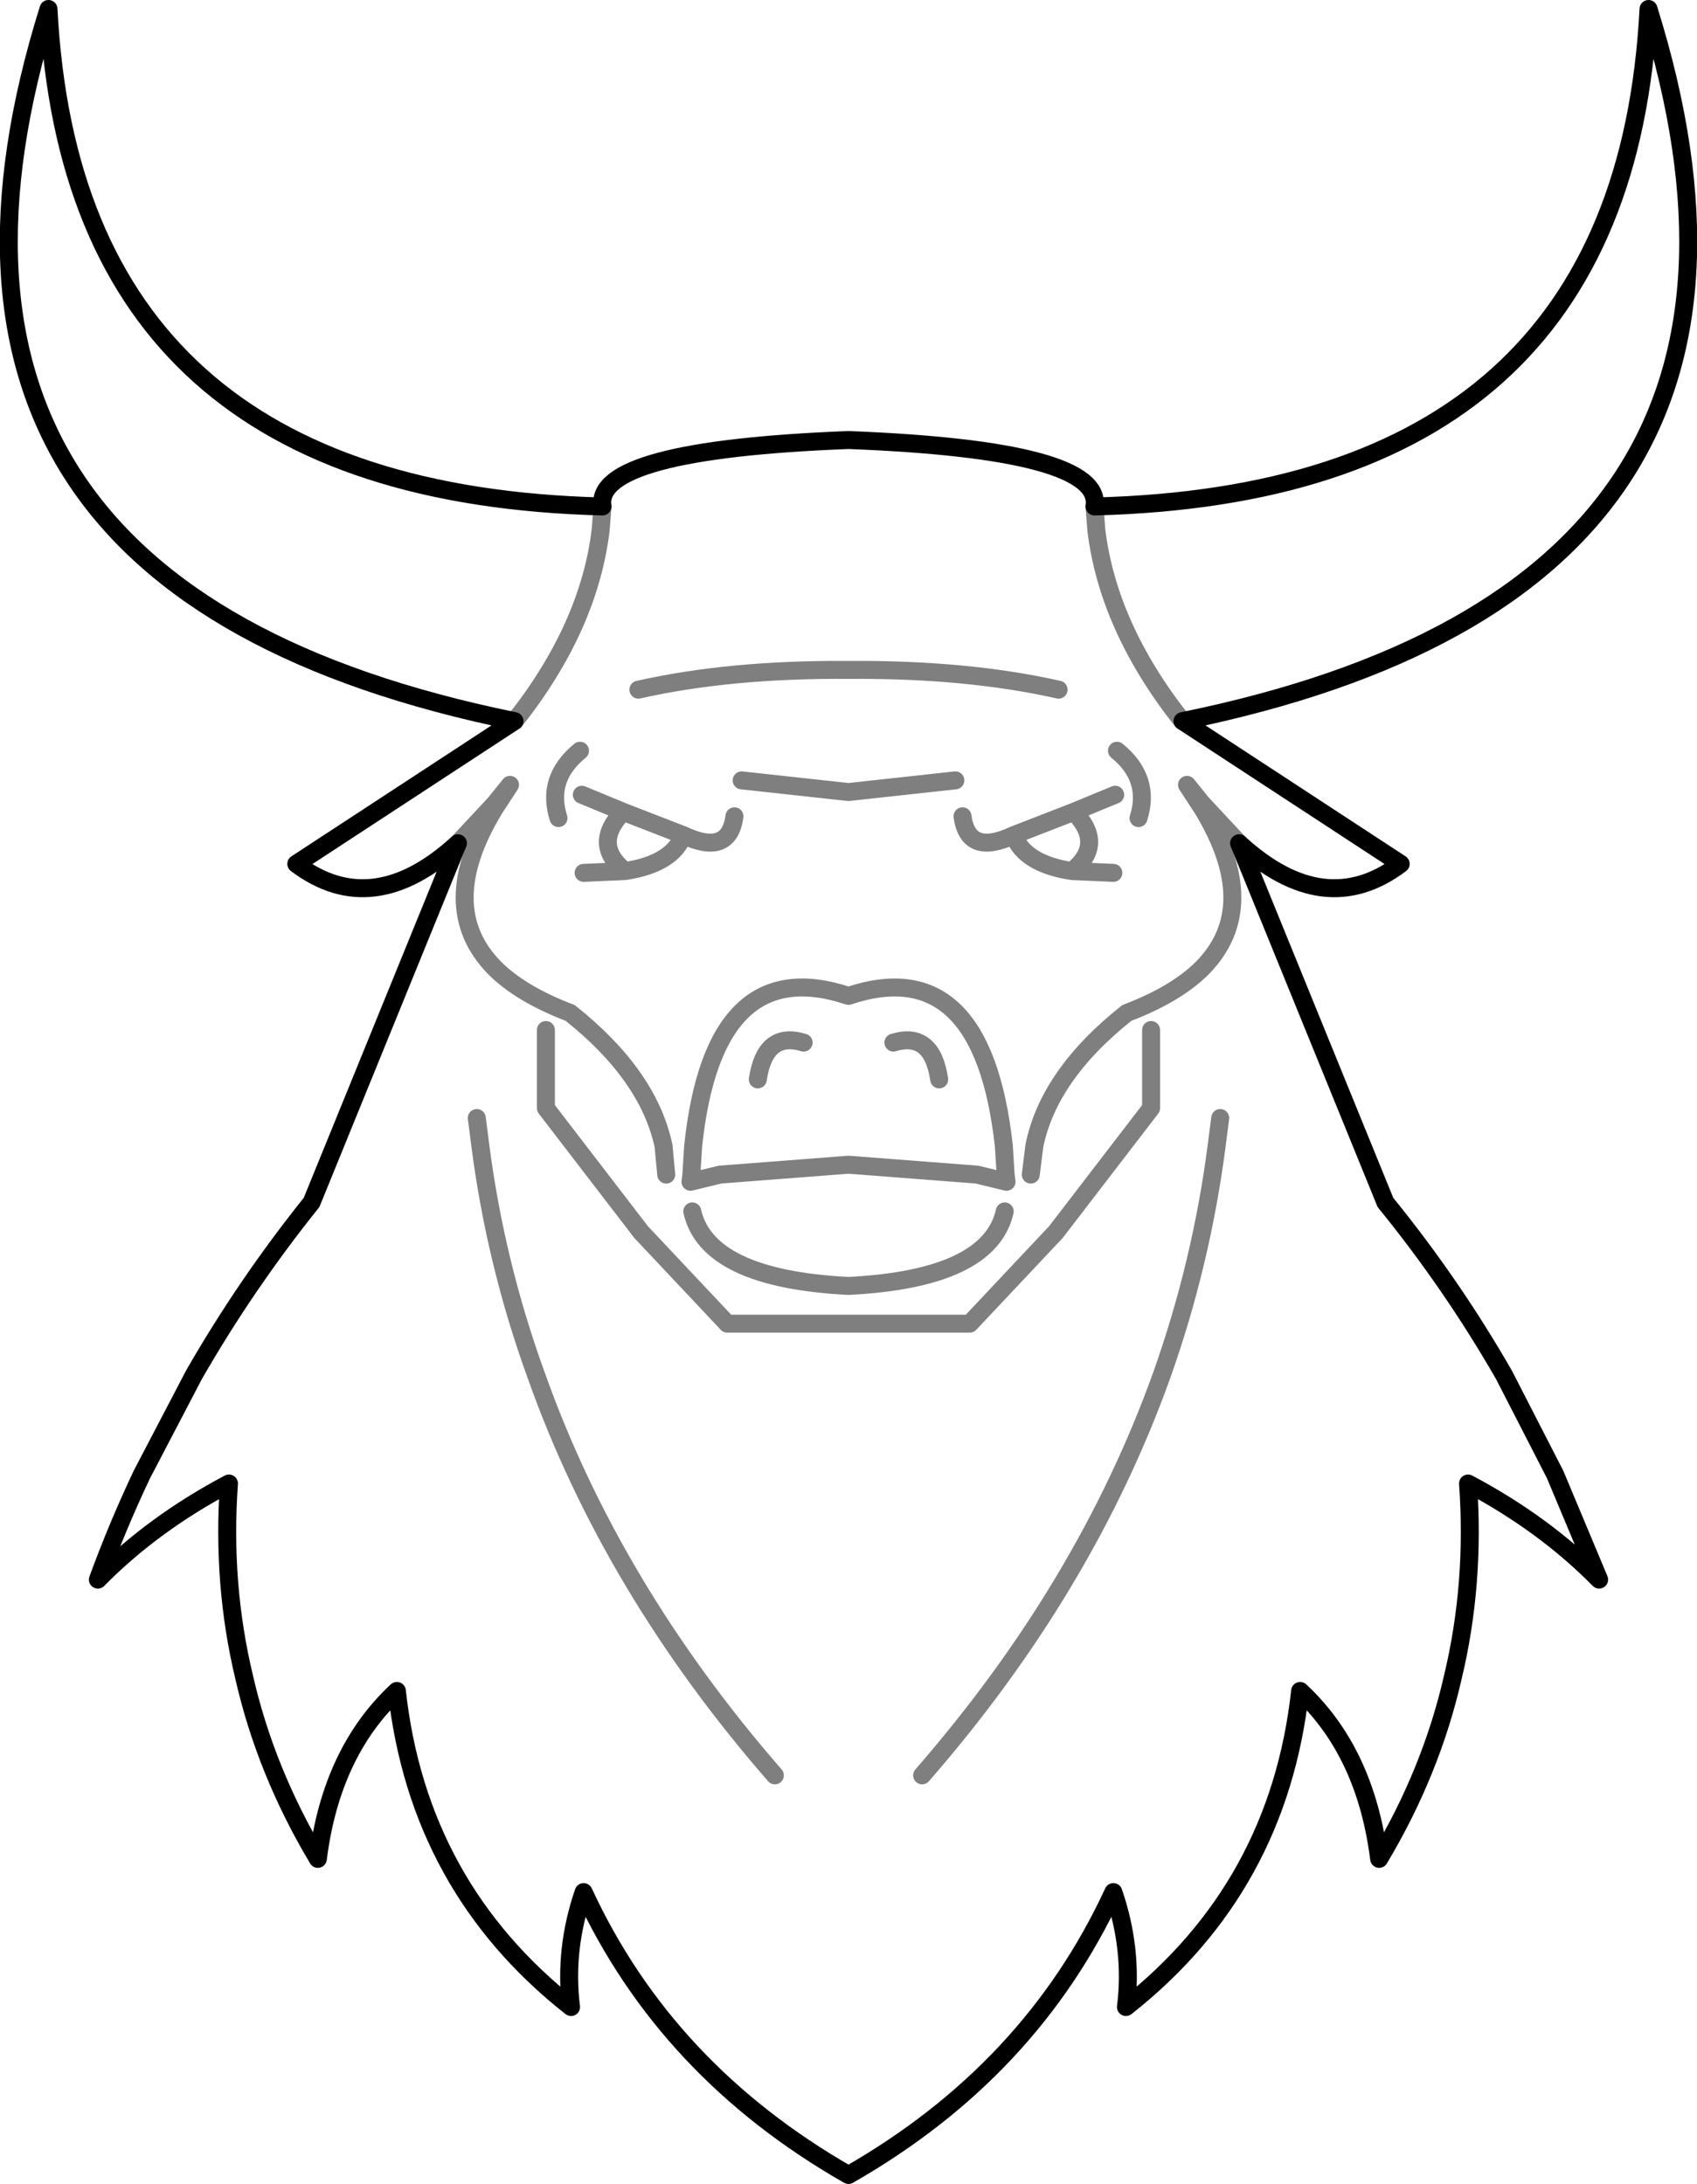 <?xml version="1.0" encoding="UTF-8" standalone="no"?>
<svg xmlns:xlink="http://www.w3.org/1999/xlink" height="121.6px" width="94.5px" xmlns="http://www.w3.org/2000/svg">
  <g transform="matrix(1.0, 0.0, 0.0, 1.0, -352.55, -134.8)">
    <path d="M411.5 173.2 Q406.4 172.05 399.8 172.1 393.2 172.05 388.1 173.2 M386.1 163.0 L386.0 164.3 Q385.35 169.7 381.25 174.9 L381.2 174.95 M378.05 181.75 L380.1 179.55 380.95 178.5 380.1 179.8 Q376.75 185.3 380.1 188.7 381.55 190.15 384.3 191.2 388.65 194.65 389.5 198.6 L389.65 200.2 M416.65 192.15 L416.65 196.5 411.35 203.4 406.55 208.5 400.65 208.5 399.8 208.5 398.95 208.5 393.05 208.5 388.25 203.4 382.95 196.5 382.95 192.15 M385.05 183.4 L387.35 183.3 Q385.5 181.8 387.25 180.0 L384.95 179.05 M387.35 183.3 Q390.0 182.9 390.6 181.3 L387.25 180.0 M390.6 181.3 Q393.15 182.5 393.45 180.25 M402.3 192.85 Q404.45 192.2 404.85 194.9 M405.75 178.25 L399.8 178.9 393.85 178.25 M397.3 192.85 Q395.15 192.2 394.75 194.9 M383.65 180.35 Q382.95 178.15 384.85 176.6 M413.5 163.0 L413.6 164.3 Q414.25 169.7 418.35 174.9 L418.4 174.95 M421.55 181.75 L419.5 179.55 418.65 178.5 419.5 179.8 Q422.85 185.3 419.5 188.7 418.05 190.15 415.3 191.2 410.95 194.65 410.15 198.6 L409.95 200.2 M406.15 180.25 Q406.45 182.5 409.0 181.3 L412.35 180.0 414.65 179.05 M409.0 181.3 Q409.6 182.9 412.25 183.3 414.1 181.8 412.35 180.0 M414.55 183.4 L412.25 183.3 M415.95 180.35 Q416.65 178.15 414.75 176.6 M420.5 197.05 L420.3 198.6 Q419.45 205.15 417.25 211.35 413.0 223.2 403.9 233.65 M408.45 198.6 Q407.25 187.75 399.8 190.25 392.3 187.75 391.15 198.6 L391.05 200.2 391.0 200.6 392.65 200.2 399.8 199.65 406.95 200.2 408.6 200.6 408.55 200.2 408.45 198.6 M391.1 202.25 Q391.95 206.0 399.8 206.4 407.65 206.0 408.5 202.25 M379.1 197.05 L379.3 198.6 Q380.15 205.15 382.4 211.35 386.6 223.2 395.7 233.65" fill="none" stroke="#000000" stroke-linecap="round" stroke-linejoin="round" stroke-opacity="0.502" stroke-width="1.0"/>
    <path d="M413.5 163.0 Q414.0 159.85 399.8 159.3 385.6 159.85 386.1 163.0 356.65 162.25 355.25 135.3 345.15 167.6 381.2 174.95 L369.05 182.9 Q373.3 186.1 378.05 181.75 L369.9 201.75 Q366.25 206.3 363.35 211.35 L360.45 216.9 Q359.1 219.75 358.0 222.75 361.05 219.65 365.3 217.4 364.9 223.0 366.15 228.2 367.35 233.45 370.25 238.3 371.0 232.35 374.65 228.95 375.85 239.85 384.35 246.55 383.95 243.35 385.05 240.15 389.65 250.1 399.8 255.9 409.95 250.1 414.55 240.15 415.65 243.35 415.25 246.55 423.75 239.85 424.95 228.95 428.6 232.35 429.35 238.3 432.25 233.45 433.45 228.2 434.7 223.0 434.3 217.4 438.55 219.65 441.6 222.75 L439.15 216.9 436.3 211.35 Q433.4 206.3 429.7 201.75 L421.55 181.75 Q426.3 186.1 430.55 182.9 L418.4 174.95 Q454.45 167.6 444.35 135.3 442.95 162.25 413.5 163.0" fill="none" stroke="#000000" stroke-linecap="round" stroke-linejoin="round" stroke-width="1.0"/>
  </g>
</svg>
